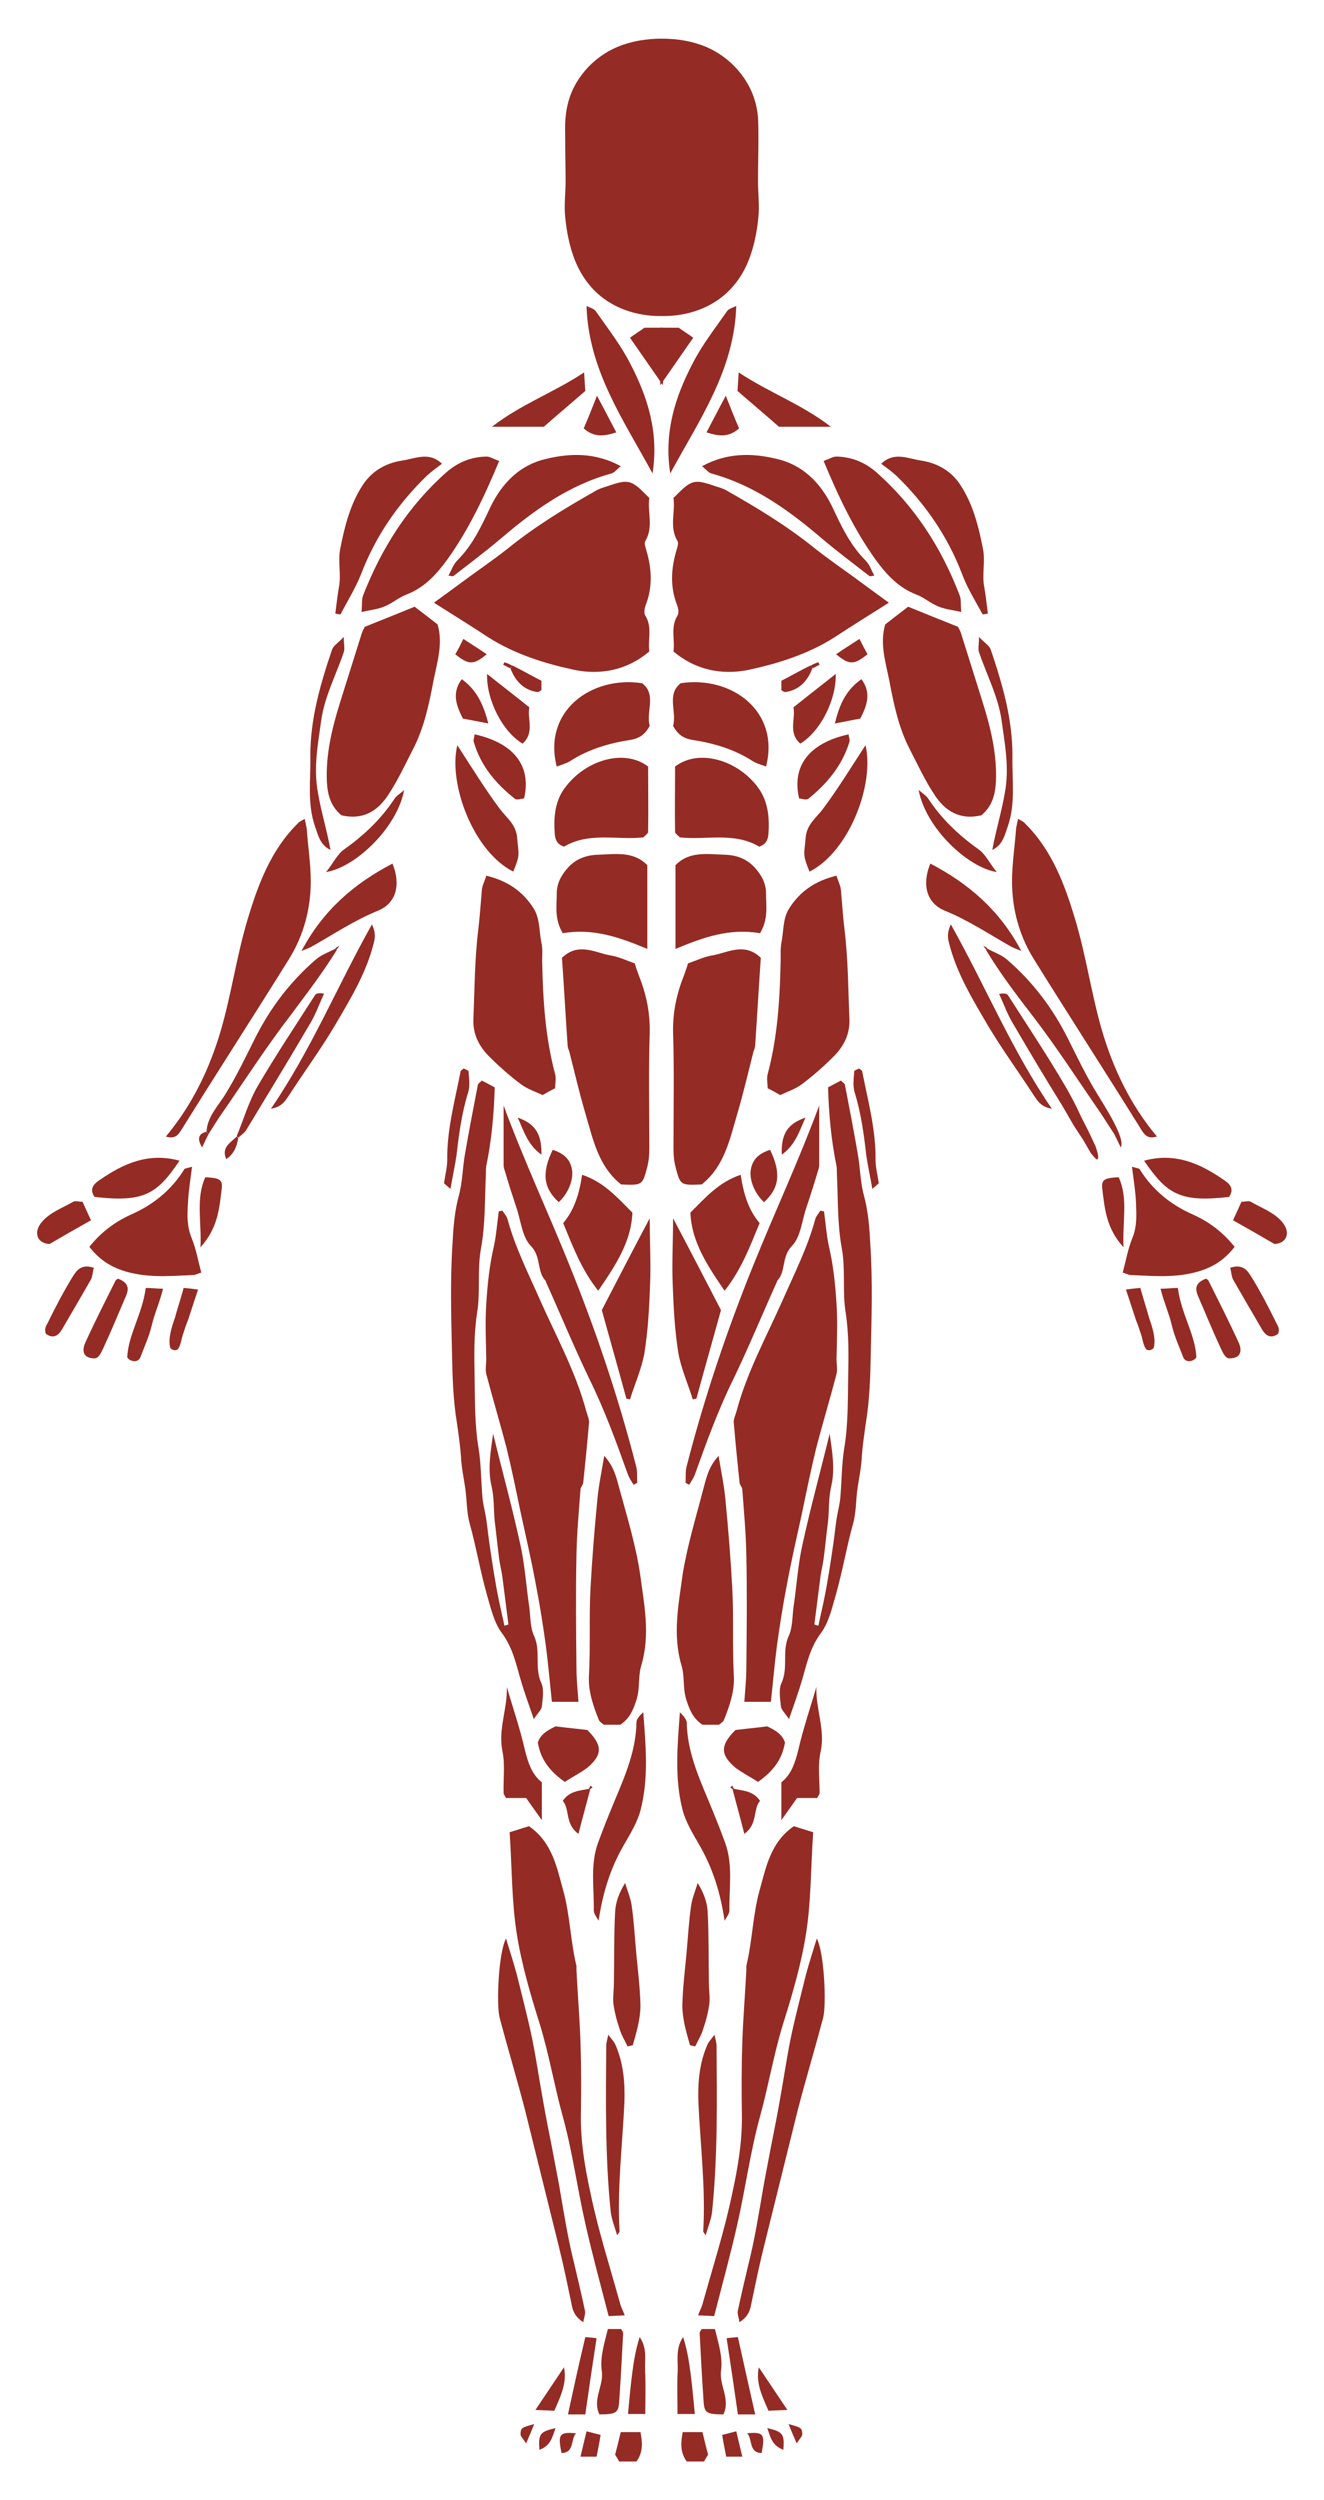 <?xml version="1.0" encoding="utf-8"?>
<!-- Generator: Adobe Illustrator 27.7.0, SVG Export Plug-In . SVG Version: 6.00 Build 0)  -->
<svg version="1.1" id="Layer_1" xmlns="http://www.w3.org/2000/svg" xmlns:xlink="http://www.w3.org/1999/xlink" x="0px" y="0px"
	 viewBox="0 0 328.9 621" style="enable-background:new 0 0 328.9 621;" xml:space="preserve">
<style type="text/css">
	.st0{fill:#942B24;}
</style>
<g>
	<path class="st0" d="M174.8,369.5c0.7-2.5,1.2-5.1,3.7-7.9c0.7,4.2,1.4,7.5,1.7,10.8c0.7,7.2,1.3,14.6,1.7,21.9
		c0.4,7.3,0,14.7,0.4,22c0.2,3.9-1.1,7.5-2.5,11c-0.2,0.4-0.7,0.7-1.2,1.1c-1.4,0-2.8,0-4.1,0c-2.4-1.6-3.3-3.9-4.1-6.5
		c-0.8-2.8-0.3-5.6-1.1-8.2c-2.3-7.7-0.7-15.3,0.3-22.8C170.8,383.6,173,376.5,174.8,369.5z"/>
	<path class="st0" d="M154.2,604.1c-0.5,2-0.9,3.8-1.4,5.6c0.3,0.5,0.7,1.1,1,1.7c1.4,0,2.8,0,4.3,0c1.7-2.3,1.5-4.8,1-7.3
		C157.2,604.1,155.6,604.1,154.2,604.1z"/>
	<path class="st0" d="M145.6,350.4c-2.6-9.7-7.4-18.4-11.4-27.4c-2.9-6.6-6.2-13.1-8.1-20.1c-0.2-0.8-0.8-1.4-1.3-2.2
		c-0.3,0.1-0.6,0.1-0.9,0.2c-0.4,2.9-0.6,5.8-1.2,8.6c-1.1,4.7-1.6,9.5-1.9,14.3c-0.3,4.6-0.1,9.2,0,13.8c0,1.2-0.3,2.5,0,3.7
		c1.6,6.1,3.4,12.1,5,18.2c1.3,5.3,2.4,10.7,3.5,16c1.3,6,2.7,12,3.8,18c1,5.1,1.8,10.2,2.5,15.3c0.6,4.6,1,9.3,1.5,13.9
		c2.3,0,4.6,0,6.6,0c-0.2-2.9-0.5-5.6-0.5-8.3c-0.1-9.4-0.2-18.8,0-28.2c0.1-5.4,0.6-10.8,1-16.2c0-0.6,0.7-1.2,0.7-1.9
		c0.5-4.8,1-9.7,1.4-14.5C146.5,352.7,145.9,351.5,145.6,350.4z"/>
	<path class="st0" d="M160.3,134.4c2.1-3.5,0.5-7.2,1-10.7c-4.5-4.6-5-4.8-10.5-2.9c-1,0.3-2,0.6-2.8,1.1c-7.6,4.3-15,8.8-21.8,14.3
		c-3.8,3-7.8,5.7-11.7,8.6c-1.9,1.4-3.8,2.8-6.7,4.9c5.2,3.3,9.4,5.9,13.5,8.6c6.6,4.2,14,6.5,21.4,8.1c6.5,1.3,13.1,0.1,18.6-4.6
		c-0.4-3,0.8-6-1-8.9c-0.4-0.6-0.2-1.8,0.1-2.6c1.8-4.6,1.5-9.2,0.1-13.8C160.3,135.8,160,134.9,160.3,134.4z"/>
	<path class="st0" d="M129.3,417.1c0.9,3.1,2,6.1,3.3,9.9c1-1.5,1.9-2.3,2-3.1c0.2-1.9,0.6-4.2-0.1-5.8c-1.8-3.8-0.1-7.9-1.8-11.7
		c-1-2.1-0.9-4.7-1.2-7.1c-0.8-5.3-1.1-10.7-2.3-15.9c-2-9.2-4.5-18.2-6.7-27.3c-0.6,4.3-1.4,8.8-0.4,13c0.7,3,0.5,5.9,0.8,8.8
		c0.4,3.1,0.7,6.2,1.1,9.3c0.2,1.5,0.6,3,0.8,4.5c0.5,3.9,1,7.8,1.5,11.8c-0.3,0.1-0.6,0.2-1,0.3c-0.4-2-0.9-4-1.3-6
		c-1-4.7-1.7-9.5-2.4-14.3c-0.3-2-0.5-4.1-0.8-6.1c-0.3-2-0.9-4-1-6.1c-0.3-3.8-0.3-7.6-0.9-11.5c-1-5.8-0.9-11.9-1-17.8
		c-0.1-5.2-0.2-10.5,0.6-15.8c0.9-5.3,0-10.8,1-16.2c1.1-6,0.9-12.2,1.2-18.3c0-0.7,0-1.4,0.1-2.1c1.3-6.3,1.9-12.7,2.1-19.5
		c-1.1-0.6-2.2-1.2-3.2-1.7c-0.6,0.6-1,0.8-1,1.1c-1.1,5.7-2.2,11.4-3.2,17.2c-0.6,3.4-0.6,6.9-1.5,10.2c-1.1,4-1.4,8.2-1.6,12.2
		c-0.6,9.2-0.3,18.4-0.1,27.6c0.1,5.6,0.3,11.2,1.2,16.7c0.4,2.8,0.8,5.5,1,8.2c0.1,2.7,0.7,5.5,1.1,8.2c0.4,2.9,0.3,5.9,1.1,8.7
		c1.6,5.8,2.6,11.7,4.2,17.4c1,3.4,1.8,7.2,3.9,9.9C127.4,409.4,128.2,413.3,129.3,417.1z"/>
	<path class="st0" d="M158.7,242.3c-0.4-1.1-0.8-2.2-1-3c-2.3-0.8-4.1-1.7-6.1-2c-3.9-0.7-7.9-3.3-12,0.6c0.5,7.1,0.9,14.4,1.4,21.7
		c0,0.5,0.2,1,0.4,1.5c1.3,5.1,2.5,10.3,4,15.4c1.9,6.4,3.2,13.2,8.9,17.7c5.2,0.2,5.3,0.3,6.5-4.4c0.4-1.5,0.5-3.1,0.5-4.7
		c0-9.6-0.2-19.1,0.1-28.7C161.5,251.4,160.5,246.8,158.7,242.3z"/>
	<path class="st0" d="M103,150.7c-4.2,1.7-8.1,3.3-12.4,5c-0.1,0.3-0.5,0.9-0.7,1.5c-1.8,5.7-3.6,11.5-5.4,17.2
		c-2,6.4-3.6,12.9-3.3,19.8c0.2,3.4,1,6.1,3.6,8.3c5.5,1.3,9.1-1.2,11.6-5c2.4-3.6,4.2-7.5,6.2-11.4c2.8-5.4,4-11.3,5.1-17.1
		c0.9-4.5,2.4-9.2,1-13.9C106.8,153.6,104.7,152,103,150.7z"/>
	<path class="st0" d="M144.3,525.3c0.1-6,0.1-12.1-0.1-18.1c-0.2-5.9-0.7-11.9-1-17.8c0-0.4,0-0.7,0-1.1c-1.5-6.2-1.6-12.7-3.3-18.8
		c-1.6-5.7-2.7-11.9-8.5-15.9c-1.2,0.4-2.6,0.8-4.8,1.5c0.6,9,0.5,17.3,1.8,25.4c1.2,7.5,3.4,15,5.7,22.3c2.3,7.5,3.6,15.3,5.7,22.9
		c2.4,8.7,3.6,17.8,5.6,26.6c1.7,7.6,3.8,15.2,5.8,23c1.2-0.1,2.4-0.1,4-0.2c-0.5-1.3-1-2.2-1.2-3.1c-2.5-9-5.4-18-7.3-27.2
		C145.3,538.4,144.2,531.9,144.3,525.3z"/>
	<path class="st0" d="M134.5,234.2c-0.6-2.8-0.3-5.9-1.9-8.5c-2.7-4.3-6.5-6.9-11.8-8.2c-0.4,1.4-1,2.4-1.1,3.6
		c-0.3,3.3-0.5,6.6-0.9,9.9c-0.9,7.3-0.9,14.7-1.2,22c-0.2,3.7,1.3,6.8,3.9,9.4c2.5,2.5,5.1,4.8,7.9,6.9c1.6,1.2,3.7,1.9,5.4,2.7
		c1-0.6,1.9-1.1,3.1-1.7c0-1.1,0.3-2.4,0-3.5c-2.4-9-3-18.1-3.2-27.3C134.6,237.7,134.9,235.9,134.5,234.2z"/>
	<path class="st0" d="M153.8,369.5c-0.7-2.5-1.2-5.1-3.7-7.9c-0.7,4.2-1.4,7.5-1.7,10.8c-0.7,7.2-1.3,14.6-1.7,21.9
		c-0.4,7.3,0,14.7-0.4,22c-0.2,3.9,1.1,7.5,2.5,11c0.2,0.4,0.7,0.7,1.2,1.1c1.4,0,2.8,0,4.1,0c2.4-1.6,3.3-3.9,4.1-6.5
		c0.8-2.8,0.3-5.6,1.1-8.2c2.3-7.7,0.7-15.3-0.3-22.8C157.9,383.6,155.7,376.5,153.8,369.5z"/>
	<path class="st0" d="M45.4,280.1c8.7-14,17.7-27.9,26.4-41.9c3.6-5.8,5.4-12.4,5.4-19.3c0-4.3-0.7-8.7-1-13
		c-0.1-0.7-0.3-1.5-0.5-2.5c-0.9,0.5-1.4,0.7-1.7,1.1c-6.7,6.6-9.9,15.2-12.5,23.9c-2.7,9-4,18.4-6.6,27.4
		c-2.8,9.6-7.1,18.6-13.7,26.5C43.6,283,44.3,281.9,45.4,280.1z"/>
	<path class="st0" d="M90.2,147.9c-0.4,1-0.2,2.3-0.4,4.1c2.3-0.5,4.2-0.7,5.8-1.4c1.9-0.8,3.5-2.2,5.3-2.9c4.5-1.7,7.5-5,10.2-8.7
		c5.3-7.4,9.2-15.6,12.9-24.5c-1.4-0.5-2.3-1.1-3.2-1.1c-3.8,0.1-7,1.4-9.9,3.9C101.4,125.7,94.8,136.1,90.2,147.9z"/>
	<path class="st0" d="M157.4,368.8c0.3-0.2,0.6-0.3,0.9-0.5c-0.1-1.4,0.1-2.8-0.3-4.2c-4.4-17.1-10-33.7-16.6-50
		c-5.2-12.9-11.1-25.5-16.3-39.5c0,5.5,0,10.1,0,14.7c0,0.5,0.1,1,0.3,1.5c0.9,3.1,1.9,6.2,2.9,9.2c1.1,3.2,1.4,7.3,3.6,9.5
		c2.6,2.7,1.4,6.2,3.6,8.6c0.1,0.1,0.1,0.3,0.2,0.5c3.6,8,6.9,16,10.7,23.9c3.8,7.7,6.7,15.7,9.6,23.8
		C156.3,367.1,156.9,368,157.4,368.8z"/>
	<path class="st0" d="M160.8,235.7c0-7,0-13.9,0-20.8c-3.5-3.6-8.1-2.7-12.3-2.6c-2.7,0.1-5.3,0.9-7.4,3.2c-1.7,1.9-2.8,3.9-2.8,6.5
		c0,3.1-0.6,6.3,1.5,9.8C147.3,230.5,153.9,232.8,160.8,235.7z"/>
	<path class="st0" d="M137.8,207c0.1,1.6,0.6,2.7,2.3,3.3c6.2-3.7,13.2-1.6,19.7-2.3c0.5-0.5,1.1-0.9,1.2-1.3c0.1-5.3,0-10.6,0-16.3
		c-5.9-4.5-15.3-1.6-20.3,4.8C137.9,198.6,137.5,202.7,137.8,207z"/>
	<path class="st0" d="M138.8,557.9c1.2,4.8,2.2,9.7,3.2,14.5c0.3,1.7,0.9,3.1,2.9,4.4c0.2-1.3,0.6-2.1,0.4-2.9
		c-0.8-3.8-1.7-7.6-2.6-11.4c-1.6-6.3-2.6-12.7-3.7-19.1c-0.6-3.4-1.3-6.8-1.9-10.1c-0.8-4-1.6-8-2.3-12.1
		c-0.9-4.9-1.6-9.9-2.6-14.8c-1.1-5.3-2.5-10.6-3.8-15.9c-0.8-3-1.8-6-2.7-9c-1.9,3.6-2.4,16.4-1.6,19.6c2,7.6,4.3,15.2,6.3,22.9
		C133.2,535.3,136,546.6,138.8,557.9z"/>
	<path class="st0" d="M135.6,114c-6.5,1.5-10.9,6-13.8,12c-2.2,4.7-4.4,9.4-8.2,13.2c-1,1-1.5,2.5-2.2,3.8c0.6,0,1,0.2,1.2,0.1
		c4-3.1,8-6.1,11.9-9.4c8.2-7,16.8-13.2,27.4-16.1c0.7-0.2,1.3-1,2.3-1.8C148,112.4,141.7,112.5,135.6,114z"/>
	<path class="st0" d="M89.7,142.6c3.6-9.4,9.1-17.4,16.3-24.4c1.3-1.2,2.7-2.2,3.8-3c-3.2-3.1-6.6-1.3-9.9-0.8
		c-4.2,0.6-7.7,2.8-9.8,6.1c-3.1,4.7-4.5,10.3-5.6,15.9c-0.6,3.2,0.3,6.3-0.3,9.4c-0.4,2.2-0.6,4.4-0.9,6.6c0.4,0.1,0.9,0.2,1.3,0.2
		C86.3,149.3,88.3,146.1,89.7,142.6z"/>
	<path class="st0" d="M159.5,169.7c-12.7-1.9-24.7,7-21.2,20.7c1.3-0.5,2.5-0.8,3.4-1.4c4.5-2.9,9.6-4.4,14.8-5.2
		c2.5-0.4,3.8-1.5,4.9-3.5C160.4,176.8,163.2,172.5,159.5,169.7z"/>
	<path class="st0" d="M149.5,325.4c2,7.3,4.1,14.6,6.1,22c0.3,0.1,0.6,0.1,0.9,0.2c1.2-3.9,2.9-7.6,3.6-11.6
		c0.9-5.7,1.2-11.5,1.4-17.2c0.2-5.3-0.1-10.6-0.1-16.2C157.2,310.5,153.4,317.9,149.5,325.4z"/>
	<path class="st0" d="M144.6,291.8c-0.7,4.7-1.9,8.7-4.7,12c2.4,5.8,4.5,11.5,8.7,16.8c4.4-6.4,8.2-12.2,8.5-19.4
		C153.3,297.4,150,293.6,144.6,291.8z"/>
	<path class="st0" d="M148,77.3c-0.4-0.6-1.5-0.9-2.3-1.3c0.5,16,9.2,28.3,16.4,41.6c1.6-10.2-1.2-19-5.6-27.4
		C154.2,85.7,151,81.6,148,77.3z"/>
	<path class="st0" d="M158.1,427.8c-0.1,6.9-2.7,13-5.3,19.2c-1.5,3.6-3,7.3-4.3,10.9c-1.9,5.4-0.9,11.1-1,16.6
		c0,0.9,0.8,1.8,1.2,2.6c1-6.8,2.9-13,6.2-18.7c1.6-2.8,3.4-5.7,4.2-8.7c2.1-8,1.3-16.2,0.7-24.4C158.9,426.1,158.1,427,158.1,427.8
		z"/>
	<path class="st0" d="M127.5,216.5c1.8-4.3,1.3-4.3,1-8.1c-0.2-3.5-2.4-5-4.2-7.3c-3.9-5.2-7.3-10.8-10.7-16
		C111.3,194.7,117.6,211.5,127.5,216.5z"/>
	<path class="st0" d="M155.9,508.3c0.4-0.1,0.9-0.2,1.3-0.3c0.9-3.2,1.9-6.5,1.9-9.9c-0.1-4.2-0.6-8.3-1-12.5
		c-0.4-4.2-0.6-8.3-1.2-12.4c-0.3-1.9-1.1-3.7-1.6-5.5c-1.5,2.4-2.4,4.8-2.5,7.3c-0.3,5.8-0.2,11.7-0.3,17.5c0,1.8-0.3,3.6-0.1,5.4
		c0.3,2,0.8,4,1.5,6C154.3,505.4,155.2,506.8,155.9,508.3z"/>
	<path class="st0" d="M83.7,235.9l-0.3-0.3c-1.7,0.9-3.5,1.5-4.9,2.7c-6.4,5.5-11.4,12.1-15.2,19.7c-2.3,4.6-4.5,9.2-7.2,13.6
		c-1.8,3-4.6,5.7-4.8,9.5c0.2,0.2,0.3,0.4,0.5,0.6c1.1-1.7,2.1-3.4,3.3-5.1c5.6-8.1,11-16.5,17-24.3
		C76.1,246.9,80.2,241.6,83.7,235.9z"/>
	<path class="st0" d="M74.9,236.2c1.2-0.5,1.8-0.7,2.4-1c5.5-3.1,10.7-6.6,16.6-9c4.6-1.9,5.7-6.5,3.6-11.7
		C88.1,219.4,80.3,226,74.9,236.2z"/>
	<path class="st0" d="M150.6,508.1c-0.1,13.7-0.3,27.5,1.1,41.2c0.2,1.9,1,3.8,1.6,5.9c0.3-0.5,0.7-0.8,0.6-1.1
		c-0.6-10.6,0.7-21.1,1.2-31.6c0.2-5.1-0.2-10.1-2.3-14.8c-0.3-0.6-0.8-1.1-1.7-2.3C150.8,506.8,150.6,507.5,150.6,508.1z"/>
	<path class="st0" d="M125.1,445.4c0,0.3,0.3,0.6,0.6,1.2c1.4,0,2.9,0,5,0c1,1.4,2.1,3,3.9,5.5c0-3.9,0-6.4,0-9.4
		c-2.5-2-3.4-4.8-4.2-8c-1.2-5.3-3-10.5-4.5-15.7c0.2,5.4-2.2,10.5-1.1,15.9C125.5,438.2,125,441.8,125.1,445.4z"/>
	<path class="st0" d="M145.9,429.7c-2.5-0.3-4.8-0.5-7.9-0.9c-1.3,0.7-3.6,1.6-4.4,4c0.7,4.2,2.9,7.1,6.7,9.8c2-1.3,4-2.3,5.7-3.6
		C149.7,435.8,149.7,433.5,145.9,429.7z"/>
	<path class="st0" d="M67.3,275.4c2.9-0.5,3.6-2.1,4.6-3.5c3.7-5.7,7.8-11.3,11.3-17.2c3.7-6.3,7.6-12.7,9.5-19.9
		c0.4-1.5,0.8-2.8-0.3-5.2C83.7,245.1,77.3,260.8,67.3,275.4z"/>
	<path class="st0" d="M160.1,81.4c-1.4,1-2.7,1.8-3.6,2.5c2.8,4,5.6,8.1,8.2,11.8V81.4C163.1,81.4,161.6,81.4,160.1,81.4z"/>
	<path class="st0" d="M145.4,97.1c-0.1-1.5-0.2-2.7-0.3-4.6c-7.5,5-15.5,7.8-22.9,13.5c4.9,0,8.9,0,12.9,0
		C138.6,102.9,142.1,100,145.4,97.1z"/>
	<path class="st0" d="M127.9,198.4c0.5,0.4,1.6,0,2.3-0.1c1.9-8.3-2.8-13.8-12.3-15.9c-0.1,0.9-0.4,1.5-0.2,1.9
		C119.4,190.2,123.2,194.7,127.9,198.4z"/>
	<path class="st0" d="M80.5,246.8c-1.2-0.2-1.9-0.1-2.2,0.3c-4.8,7.5-9.8,15-14.3,22.7c-2.2,3.8-3.5,8.3-5.2,12.4
		c0.1,0.1,0.3,0.3,0.4,0.4c0.6-0.6,1.4-1.1,1.9-1.8c5.3-8.8,10.7-17.6,15.9-26.5C78.4,252,79.3,249.4,80.5,246.8z"/>
	<path class="st0" d="M78.2,205.1c0.8,2.3,1.3,4.8,3.9,6c-0.9-4.9-2.3-9.4-3.1-14.1c-1.2-6.3,0-12.2,0.8-18.1
		c0.8-5.8,3.7-11.3,5.6-16.9c0.3-0.8,0-1.9,0-3.8c-1.4,1.5-2.5,2.1-2.9,3.1c-2.9,8.6-5.5,17.4-5.4,26.7
		C77.2,193.6,76.3,199.5,78.2,205.1z"/>
	<path class="st0" d="M148.9,599.7c4.1,0,4.7-0.4,4.9-3c0.4-5.7,0.7-11.4,1-17.2c0-0.3-0.3-0.6-0.5-1c-1,0-2,0-3.3,0
		c-0.9,3.7-2,7-1.5,10.5C150,592.6,147.1,596,148.9,599.7z"/>
	<path class="st0" d="M129.8,184.7c3.1-2.7,1.1-6.2,1.7-9c-3.6-2.9-7-5.5-10.5-8.3C120.8,173.8,124.8,181.7,129.8,184.7z"/>
	<path class="st0" d="M98,198.4c-3.3,5-7.5,9-12.4,12.5c-1.8,1.2-2.8,3.5-4.6,5.7c7.2-1.1,17.7-11,19.4-20.4
		C99.5,197.1,98.5,197.6,98,198.4z"/>
	<path class="st0" d="M141.1,599.7c1.5,0,2.7,0,4.3,0c0.9-6.3,1.8-12.5,2.8-18.9c-0.5-0.1-1.4-0.2-2.8-0.3
		C143.9,586.8,142.5,593.1,141.1,599.7z"/>
	<path class="st0" d="M116.3,271.3c0.5-1.6,0.2-3.5,0.1-5.2c0-0.2-0.8-0.5-1.2-0.7c-0.4,0.3-0.8,0.5-0.8,0.8
		c-1.4,7.2-3.4,14.4-3.3,21.9c0,1.8-0.5,3.7-0.8,5.8c0.3,0.3,0.9,0.8,1.6,1.4c0.5-2.9,1.1-5.6,1.5-8.3
		C114,281.7,114.7,276.5,116.3,271.3z"/>
	<path class="st0" d="M142.1,290.6c-0.4-2.6-2-4.1-4.8-5c-2.8,5.8-2.3,9.5,1.5,13C141.1,296.5,142.5,293.1,142.1,290.6z"/>
	<path class="st0" d="M158.9,580.5c-1,3.1-1.5,6.2-1.9,9.4c-0.4,3.2-0.7,6.4-1,9.7c1.5,0,2.6,0,4.3,0c0-3.5,0.1-6.6,0-9.8
		C160,586.7,161,583.5,158.9,580.5z"/>
	<path class="st0" d="M114.7,168.7c-2.5,3.4-1.4,6.5,0.3,9.8c1.8,0.3,3.6,0.7,6.3,1.2C120,174.6,118.2,171.2,114.7,168.7z"/>
	<path class="st0" d="M145,106.4c2.7,2.4,5.2,1.9,8.1,1c-1.6-3-2.9-5.6-4.8-9.1C147,101.6,146.1,103.9,145,106.4z"/>
	<path class="st0" d="M139.8,447.3c1.8,2.1,0.5,5.8,3.9,8.2c1-4,2-7.5,2.9-11l-0.2-0.2C144,444.8,141.5,444.8,139.8,447.3z"/>
	<path class="st0" d="M140.1,588c-2.2,3.3-4.5,6.7-7.1,10.6c1.9,0.1,3.1,0.1,4.7,0.2C139.3,595.1,140.9,591.9,140.1,588z"/>
	<path class="st0" d="M113.1,162.5c3.3,2.7,4.6,2.7,7.8,0c-1.9-1.3-3.8-2.5-5.8-3.8C114.4,160.1,113.9,161.2,113.1,162.5z"/>
	<path class="st0" d="M128.6,277.6c1.5,3.2,2.4,6.7,5.9,9.2C134.6,281.6,132.9,279.1,128.6,277.6z"/>
	<path class="st0" d="M126.8,166c1.2,3.2,3.3,5.4,6.7,5.9c0.3,0,0.6-0.2,1-0.5c0-0.7,0-1.5,0-2.3c-2.5-1.3-4.8-2.6-7.2-3.8
		C127.2,165.5,127,165.7,126.8,166z"/>
	<path class="st0" d="M144.2,610.2c1.3,0,2.5,0,4,0c0.4-2,0.7-3.5,1-5.4c-1.2-0.3-2.3-0.6-3.5-0.9
		C145.2,606.1,144.7,608,144.2,610.2z"/>
	<path class="st0" d="M139.5,609.3c3.3-0.1,2.2-3.5,3.6-4.9C139,604,138.5,604.6,139.5,609.3z"/>
	<path class="st0" d="M134,608.5c2.9-1.1,3.2-3.2,4-5.4C134.1,604,133.7,604.6,134,608.5z"/>
	<path class="st0" d="M129.3,604.6c0,0.6,0.7,1.2,1.4,2.3c0.8-1.9,1.4-3.2,2-4.8C129.5,603,129.4,603,129.3,604.6z"/>
	<path class="st0" d="M56.2,287.9c2-1.3,2.6-3.2,3-5.2c-0.1-0.1-0.3-0.3-0.4-0.4C57.3,283.8,54.9,285,56.2,287.9z"/>
	<path class="st0" d="M50.2,285c0.6-1.3,1.1-2.3,1.6-3.3c-0.2-0.2-0.4-0.4-0.5-0.6C49.3,281.6,48.9,282.8,50.2,285z"/>
	<path class="st0" d="M125.3,164.5c-0.1,0.2-0.2,0.4-0.3,0.6c0.6,0.3,1.1,0.6,1.7,0.9c0.2-0.2,0.4-0.4,0.6-0.6
		C126.7,165,126,164.7,125.3,164.5z"/>
	<path class="st0" d="M146.3,444.3l0.2,0.2c0.2-0.2,0.5-0.4,0.7-0.5c-0.2-0.2-0.3-0.3-0.5-0.5C146.6,443.8,146.4,444,146.3,444.3z"
		/>
	<path class="st0" d="M84.3,234.9c-0.3,0.2-0.7,0.4-1,0.6l0.3,0.3C83.9,235.6,84.1,235.3,84.3,234.9z"/>
	<path class="st0" d="M174.5,604.1c0.5,2,0.9,3.8,1.4,5.6c-0.3,0.5-0.7,1.1-1,1.7c-1.4,0-2.8,0-4.3,0c-1.7-2.3-1.5-4.8-1-7.3
		C171.4,604.1,173,604.1,174.5,604.1z"/>
	<path class="st0" d="M183,350.4c2.6-9.7,7.4-18.4,11.4-27.4c2.9-6.6,6.2-13.1,8.1-20.1c0.2-0.8,0.8-1.4,1.3-2.2
		c0.3,0.1,0.6,0.1,0.9,0.2c0.4,2.9,0.6,5.8,1.2,8.6c1.1,4.7,1.6,9.5,1.9,14.3c0.3,4.6,0.1,9.2,0,13.8c0,1.2,0.3,2.5,0,3.7
		c-1.6,6.1-3.4,12.1-5,18.2c-1.3,5.3-2.4,10.7-3.5,16c-1.3,6-2.7,12-3.8,18c-1,5.1-1.8,10.2-2.5,15.3c-0.6,4.6-1,9.3-1.5,13.9
		c-2.3,0-4.6,0-6.6,0c0.2-2.9,0.5-5.6,0.5-8.3c0.1-9.4,0.2-18.8,0-28.2c-0.1-5.4-0.6-10.8-1-16.2c0-0.6-0.7-1.2-0.7-1.9
		c-0.5-4.8-1-9.7-1.4-14.5C182.1,352.7,182.7,351.5,183,350.4z"/>
	<path class="st0" d="M168.3,134.4c-2.1-3.5-0.5-7.2-1-10.7c4.5-4.6,5-4.8,10.5-2.9c1,0.3,2,0.6,2.8,1.1c7.6,4.3,15,8.8,21.8,14.3
		c3.8,3,7.8,5.7,11.7,8.6c1.9,1.4,3.8,2.8,6.7,4.9c-5.2,3.3-9.4,5.9-13.5,8.6c-6.6,4.2-14,6.5-21.4,8.1c-6.5,1.3-13.1,0.1-18.6-4.6
		c0.4-3-0.8-6,1-8.9c0.4-0.6,0.2-1.8-0.1-2.6c-1.8-4.6-1.5-9.2-0.1-13.8C168.3,135.8,168.6,134.9,168.3,134.4z"/>
	<path class="st0" d="M199.3,417.1c-0.9,3.1-2,6.1-3.3,9.9c-1-1.5-1.9-2.3-2-3.1c-0.2-1.9-0.6-4.2,0.1-5.8c1.8-3.8,0.1-7.9,1.8-11.7
		c1-2.1,0.9-4.7,1.2-7.1c0.8-5.3,1.1-10.7,2.3-15.9c2-9.2,4.5-18.2,6.7-27.3c0.6,4.3,1.4,8.8,0.4,13c-0.7,3-0.5,5.9-0.8,8.8
		c-0.4,3.1-0.7,6.2-1.1,9.3c-0.2,1.5-0.6,3-0.8,4.5c-0.5,3.9-1,7.8-1.5,11.8c0.3,0.1,0.6,0.2,1,0.3c0.4-2,0.9-4,1.3-6
		c1-4.7,1.7-9.5,2.4-14.3c0.3-2,0.5-4.1,0.8-6.1c0.3-2,0.9-4,1-6.1c0.3-3.8,0.3-7.6,0.9-11.5c1-5.8,0.9-11.9,1-17.8
		c0.1-5.2,0.2-10.5-0.6-15.8c-0.9-5.3,0-10.8-1-16.2c-1.1-6-0.9-12.2-1.2-18.3c0-0.7,0-1.4-0.1-2.1c-1.3-6.3-1.9-12.7-2.1-19.5
		c1.1-0.6,2.2-1.2,3.2-1.7c0.6,0.6,1,0.8,1,1.1c1.1,5.7,2.2,11.4,3.2,17.2c0.6,3.4,0.6,6.9,1.5,10.2c1.1,4,1.4,8.2,1.6,12.2
		c0.6,9.2,0.3,18.4,0.1,27.6c-0.1,5.6-0.3,11.2-1.2,16.7c-0.4,2.8-0.8,5.5-1,8.2c-0.1,2.7-0.7,5.5-1.1,8.2c-0.4,2.9-0.3,5.9-1.1,8.7
		c-1.6,5.8-2.6,11.7-4.2,17.4c-1,3.4-1.8,7.2-3.9,9.9C201.2,409.4,200.4,413.3,199.3,417.1z"/>
	<path class="st0" d="M169.9,242.3c0.4-1.1,0.8-2.2,1-3c2.3-0.8,4.1-1.7,6.1-2c3.9-0.7,7.9-3.3,12,0.6c-0.5,7.1-0.9,14.4-1.4,21.7
		c0,0.5-0.2,1-0.4,1.5c-1.3,5.1-2.5,10.3-4,15.4c-1.9,6.4-3.2,13.2-8.9,17.7c-5.2,0.2-5.3,0.3-6.5-4.4c-0.4-1.5-0.5-3.1-0.5-4.7
		c0-9.6,0.2-19.1-0.1-28.7C167.1,251.4,168.1,246.8,169.9,242.3z"/>
	<path class="st0" d="M225.6,150.7c4.2,1.7,8.1,3.3,12.4,5c0.1,0.3,0.5,0.9,0.7,1.5c1.8,5.7,3.6,11.5,5.4,17.2
		c2,6.4,3.6,12.9,3.3,19.8c-0.2,3.4-1,6.1-3.6,8.3c-5.5,1.3-9.1-1.2-11.6-5c-2.4-3.6-4.2-7.5-6.2-11.4c-2.8-5.4-4-11.3-5.1-17.1
		c-0.9-4.5-2.4-9.2-1-13.9C221.8,153.6,223.9,152,225.6,150.7z"/>
	<path class="st0" d="M184.3,525.3c-0.1-6-0.1-12.1,0.1-18.1c0.2-5.9,0.7-11.9,1-17.8c0-0.4,0-0.7,0-1.1c1.5-6.2,1.6-12.7,3.3-18.8
		c1.6-5.7,2.7-11.9,8.5-15.9c1.2,0.4,2.6,0.8,4.8,1.5c-0.6,9-0.5,17.3-1.8,25.4c-1.2,7.5-3.4,15-5.7,22.3
		c-2.3,7.5-3.6,15.3-5.7,22.9c-2.4,8.7-3.6,17.8-5.6,26.6c-1.7,7.6-3.8,15.2-5.8,23c-1.2-0.1-2.4-0.1-4-0.2c0.5-1.3,1-2.2,1.2-3.1
		c2.5-9,5.4-18,7.3-27.2C183.3,538.4,184.4,531.9,184.3,525.3z"/>
	<path class="st0" d="M194.1,234.2c0.6-2.8,0.3-5.9,1.9-8.5c2.7-4.3,6.5-6.9,11.8-8.2c0.4,1.4,1,2.4,1.1,3.6
		c0.3,3.3,0.5,6.6,0.9,9.9c0.9,7.3,0.9,14.7,1.2,22c0.2,3.7-1.3,6.8-3.9,9.4c-2.5,2.5-5.1,4.8-7.9,6.9c-1.6,1.2-3.7,1.9-5.4,2.7
		c-1-0.6-1.9-1.1-3.1-1.7c0-1.1-0.3-2.4,0-3.5c2.4-9,3-18.1,3.2-27.3C194,237.7,193.8,235.9,194.1,234.2z"/>
	<path class="st0" d="M283.2,280.1c-8.7-14-17.7-27.9-26.4-41.9c-3.6-5.8-5.4-12.4-5.4-19.3c0-4.3,0.7-8.7,1-13
		c0.1-0.7,0.3-1.5,0.5-2.5c0.9,0.5,1.4,0.7,1.7,1.1c6.7,6.6,9.9,15.2,12.5,23.9c2.7,9,4,18.4,6.6,27.4c2.8,9.6,7.1,18.6,13.7,26.5
		C285,283,284.3,281.9,283.2,280.1z"/>
	<path class="st0" d="M238.4,147.9c0.4,1,0.2,2.3,0.4,4.1c-2.3-0.5-4.2-0.7-5.8-1.4c-1.9-0.8-3.5-2.2-5.3-2.9
		c-4.5-1.7-7.5-5-10.2-8.7c-5.3-7.4-9.2-15.6-12.9-24.5c1.4-0.5,2.3-1.1,3.2-1.1c3.8,0.1,7,1.4,9.9,3.9
		C227.2,125.7,233.9,136.1,238.4,147.9z"/>
	<path class="st0" d="M171.2,368.8c-0.3-0.2-0.6-0.3-0.9-0.5c0.1-1.4-0.1-2.8,0.3-4.2c4.4-17.1,10-33.7,16.6-50
		c5.2-12.9,11.1-25.5,16.3-39.5c0,5.5,0,10.1,0,14.7c0,0.5-0.1,1-0.3,1.5c-0.9,3.1-1.9,6.2-2.9,9.2c-1.1,3.2-1.4,7.3-3.6,9.5
		c-2.6,2.7-1.4,6.2-3.6,8.6c-0.1,0.1-0.1,0.3-0.2,0.5c-3.6,8-6.9,16-10.7,23.9c-3.8,7.7-6.7,15.7-9.6,23.8
		C172.3,367.1,171.7,368,171.2,368.8z"/>
	<path class="st0" d="M167.8,235.7c0-7,0-13.9,0-20.8c3.5-3.6,8.1-2.7,12.3-2.6c2.7,0.1,5.3,0.9,7.4,3.2c1.7,1.9,2.8,3.9,2.8,6.5
		c0,3.1,0.6,6.3-1.5,9.8C181.3,230.5,174.7,232.8,167.8,235.7z"/>
	<path class="st0" d="M190.9,207c-0.1,1.6-0.6,2.7-2.3,3.3c-6.2-3.7-13.2-1.6-19.7-2.3c-0.5-0.5-1.1-0.9-1.2-1.3
		c-0.1-5.3,0-10.6,0-16.3c5.9-4.5,15.3-1.6,20.3,4.8C190.7,198.6,191.2,202.7,190.9,207z"/>
	<path class="st0" d="M189.8,557.9c-1.2,4.8-2.2,9.7-3.2,14.5c-0.3,1.7-0.9,3.1-2.9,4.4c-0.2-1.3-0.6-2.1-0.4-2.9
		c0.8-3.8,1.7-7.6,2.6-11.4c1.6-6.3,2.6-12.7,3.7-19.1c0.6-3.4,1.3-6.8,1.9-10.1c0.8-4,1.6-8,2.3-12.1c0.9-4.9,1.6-9.9,2.6-14.8
		c1.1-5.3,2.5-10.6,3.8-15.9c0.8-3,1.8-6,2.7-9c1.9,3.6,2.4,16.4,1.6,19.6c-2,7.6-4.3,15.2-6.3,22.9
		C195.4,535.3,192.6,546.6,189.8,557.9z"/>
	<path class="st0" d="M193,114c6.5,1.5,10.9,6,13.8,12c2.2,4.7,4.4,9.4,8.2,13.2c1,1,1.5,2.5,2.2,3.8c-0.6,0-1,0.2-1.2,0.1
		c-4-3.1-8-6.1-11.9-9.4c-8.2-7-16.8-13.2-27.4-16.1c-0.7-0.2-1.3-1-2.3-1.8C180.6,112.4,186.9,112.5,193,114z"/>
	<path class="st0" d="M239,142.6c-3.6-9.4-9.1-17.4-16.3-24.4c-1.3-1.2-2.7-2.2-3.8-3c3.2-3.1,6.6-1.3,9.9-0.8
		c4.2,0.6,7.7,2.8,9.8,6.1c3.1,4.7,4.5,10.3,5.6,15.9c0.6,3.2-0.3,6.3,0.3,9.4c0.4,2.2,0.6,4.4,0.9,6.6c-0.4,0.1-0.9,0.2-1.3,0.2
		C242.3,149.3,240.3,146.1,239,142.6z"/>
	<path class="st0" d="M169.1,169.7c12.7-1.9,24.7,7,21.2,20.7c-1.3-0.5-2.5-0.8-3.4-1.4c-4.5-2.9-9.6-4.4-14.8-5.2
		c-2.5-0.4-3.8-1.5-4.9-3.5C168.2,176.8,165.5,172.5,169.1,169.7z"/>
	<path class="st0" d="M179.1,325.4c-2,7.3-4.1,14.6-6.1,22c-0.3,0.1-0.6,0.1-0.9,0.2c-1.2-3.9-2.9-7.6-3.6-11.6
		c-0.9-5.7-1.2-11.5-1.4-17.2c-0.2-5.3,0.1-10.6,0.1-16.2C171.4,310.5,175.2,317.9,179.1,325.4z"/>
	<path class="st0" d="M184,291.8c0.7,4.7,1.9,8.7,4.7,12c-2.4,5.8-4.5,11.5-8.7,16.8c-4.4-6.4-8.2-12.2-8.5-19.4
		C175.3,297.4,178.6,293.6,184,291.8z"/>
	<path class="st0" d="M180.6,77.3c0.4-0.6,1.5-0.9,2.3-1.3c-0.5,16-9.2,28.3-16.4,41.6c-1.6-10.2,1.2-19,5.6-27.4
		C174.4,85.7,177.6,81.6,180.6,77.3z"/>
	<path class="st0" d="M170.6,427.8c0.1,6.9,2.7,13,5.3,19.2c1.5,3.6,3,7.3,4.3,10.9c1.9,5.4,0.9,11.1,1,16.6c0,0.9-0.8,1.8-1.2,2.6
		c-1-6.8-2.9-13-6.2-18.7c-1.6-2.8-3.4-5.7-4.2-8.7c-2.1-8-1.3-16.2-0.7-24.4C169.7,426.1,170.5,427,170.6,427.8z"/>
	<path class="st0" d="M201.1,216.5c-1.8-4.3-1.3-4.3-1-8.1c0.2-3.5,2.4-5,4.2-7.3c3.9-5.2,7.3-10.8,10.7-16
		C217.3,194.7,211,211.5,201.1,216.5z"/>
	<path class="st0" d="M172.7,508.3c-0.4-0.1-0.9-0.2-1.3-0.3c-0.9-3.2-1.9-6.5-1.9-9.9c0.1-4.2,0.6-8.3,1-12.5
		c0.4-4.2,0.6-8.3,1.2-12.4c0.3-1.9,1.1-3.7,1.6-5.5c1.5,2.4,2.4,4.8,2.5,7.3c0.3,5.8,0.2,11.7,0.3,17.5c0,1.8,0.3,3.6,0.1,5.4
		c-0.3,2-0.8,4-1.5,6C174.3,505.4,173.4,506.8,172.7,508.3z"/>
	<path class="st0" d="M253.7,236.2c-1.2-0.5-1.8-0.7-2.4-1c-5.5-3.1-10.7-6.6-16.6-9c-4.6-1.9-5.7-6.5-3.6-11.7
		C240.5,219.4,248.3,226,253.7,236.2z"/>
	<path class="st0" d="M178,508.1c0.1,13.7,0.3,27.5-1.1,41.2c-0.2,1.9-1,3.8-1.6,5.9c-0.3-0.5-0.7-0.8-0.6-1.1
		c0.6-10.6-0.7-21.1-1.2-31.6c-0.2-5.1,0.2-10.1,2.3-14.8c0.3-0.6,0.8-1.1,1.7-2.3C177.8,506.8,178,507.5,178,508.1z"/>
	<path class="st0" d="M203.6,445.4c0,0.3-0.3,0.6-0.6,1.2c-1.4,0-2.9,0-5,0c-1,1.4-2.1,3-3.9,5.5c0-3.9,0-6.4,0-9.4
		c2.5-2,3.4-4.8,4.2-8c1.2-5.3,3-10.5,4.5-15.7c-0.2,5.4,2.2,10.5,1.1,15.9C203.1,438.2,203.6,441.8,203.6,445.4z"/>
	<path class="st0" d="M182.7,429.7c2.5-0.3,4.8-0.5,7.9-0.9c1.3,0.7,3.6,1.6,4.4,4c-0.7,4.2-2.9,7.1-6.7,9.8c-2-1.3-4-2.3-5.7-3.6
		C178.9,435.8,178.9,433.5,182.7,429.7z"/>
	<path class="st0" d="M261.3,275.4c-2.9-0.5-3.6-2.1-4.6-3.5c-3.7-5.7-7.8-11.3-11.3-17.2c-3.7-6.3-7.6-12.7-9.5-19.9
		c-0.4-1.5-0.8-2.8,0.3-5.2C244.9,245.1,251.3,260.8,261.3,275.4z"/>
	<path class="st0" d="M168.6,81.4c1.4,1,2.7,1.8,3.6,2.5c-2.8,4-5.6,8.1-8.2,11.8V81.4C165.5,81.4,167,81.4,168.6,81.4z"/>
	<path class="st0" d="M183.2,97.1c0.1-1.5,0.2-2.7,0.3-4.6c7.5,5,15.5,7.8,22.9,13.5c-4.9,0-8.9,0-12.9,0
		C190,102.9,186.5,100,183.2,97.1z"/>
	<path class="st0" d="M200.8,198.4c-0.5,0.4-1.6,0-2.3-0.1c-1.9-8.3,2.8-13.8,12.3-15.9c0.1,0.9,0.4,1.5,0.2,1.9
		C209.2,190.2,205.4,194.7,200.8,198.4z"/>
	<path class="st0" d="M250.4,205.1c-0.8,2.3-1.3,4.8-3.9,6c0.9-4.9,2.3-9.4,3.1-14.1c1.2-6.3,0-12.2-0.8-18.1
		c-0.8-5.8-3.7-11.3-5.6-16.9c-0.3-0.8,0-1.9,0-3.8c1.4,1.5,2.5,2.1,2.9,3.1c2.9,8.6,5.5,17.4,5.4,26.7
		C251.4,193.6,252.3,199.5,250.4,205.1z"/>
	<path class="st0" d="M179.7,599.7c-4.1,0-4.7-0.4-4.9-3c-0.4-5.7-0.7-11.4-1-17.2c0-0.3,0.3-0.6,0.5-1c1,0,2,0,3.3,0
		c0.9,3.7,2,7,1.5,10.5C178.7,592.6,181.5,596,179.7,599.7z"/>
	<path class="st0" d="M198.8,184.7c-3.1-2.7-1.1-6.2-1.7-9c3.6-2.9,7-5.5,10.5-8.3C207.8,173.8,203.8,181.7,198.8,184.7z"/>
	<path class="st0" d="M230.6,198.4c3.3,5,7.5,9,12.4,12.5c1.8,1.2,2.8,3.5,4.6,5.7c-7.2-1.1-17.7-11-19.4-20.4
		C229.2,197.1,230.1,197.6,230.6,198.4z"/>
	<path class="st0" d="M187.6,599.7c-1.5,0-2.7,0-4.3,0c-0.9-6.3-1.8-12.5-2.8-18.9c0.5-0.1,1.4-0.2,2.8-0.3
		C184.7,586.8,186.1,593.1,187.6,599.7z"/>
	<path class="st0" d="M212.3,271.3c-0.5-1.6-0.2-3.5-0.1-5.2c0-0.2,0.8-0.5,1.2-0.7c0.4,0.3,0.8,0.5,0.8,0.8
		c1.4,7.2,3.4,14.4,3.3,21.9c0,1.8,0.5,3.7,0.8,5.8c-0.3,0.3-0.9,0.8-1.6,1.4c-0.5-2.9-1.1-5.6-1.5-8.3
		C214.6,281.7,213.9,276.5,212.3,271.3z"/>
	<path class="st0" d="M186.5,290.6c0.4-2.6,2-4.1,4.8-5c2.8,5.8,2.3,9.5-1.5,13C187.5,296.5,186.1,293.1,186.5,290.6z"/>
	<path class="st0" d="M169.7,580.5c1,3.1,1.5,6.2,1.9,9.4c0.4,3.2,0.7,6.4,1,9.7c-1.5,0-2.6,0-4.3,0c0-3.5-0.1-6.6,0-9.8
		C168.6,586.7,167.6,583.5,169.7,580.5z"/>
	<path class="st0" d="M214,168.7c2.5,3.4,1.4,6.5-0.3,9.8c-1.8,0.3-3.6,0.7-6.3,1.2C208.6,174.6,210.4,171.2,214,168.7z"/>
	<g>
		<path class="st0" d="M282.2,298.8c-0.1-2.8-0.6-5.7-1-9c1.3,0.4,1.8,0.4,1.9,0.6c3.2,5.2,7.8,8.9,13.3,11.3
			c4.2,1.9,7.6,4.6,10.3,8c-2.8,3.6-6.1,5.5-10.5,6.5c-5.2,1.2-10.2,0.7-15.3,0.5c-0.6,0-1.2-0.4-2-0.6c0.8-3,1.3-5.9,2.4-8.6
			C282.5,304.6,282.3,301.7,282.2,298.8z"/>
		<path class="st0" d="M284.2,288.3c7.7-2.1,13.9,0.7,19.7,4.7c1.4,0.9,2.9,2.2,1.4,4.3C293.1,298.7,289.9,296.6,284.2,288.3z"/>
		<path class="st0" d="M299.6,317.6c0.3,0.2,0.5,0.3,0.6,0.5c2.6,5.2,5.2,10.3,7.6,15.6c0.6,1.4,0.8,3.7-2.4,3.7
			c-0.9,0-1.5-1.1-2.1-2.4c-2-4.3-3.8-8.7-5.7-13.1C296.7,319.8,297.2,318.5,299.6,317.6z"/>
		<path class="st0" d="M308.4,298.5c1,0,1.8-0.3,2.3,0c2.6,1.5,5.7,2.6,7.7,4.9c2.3,2.6,1.4,5.4-1.8,5.6c-3.6-2.1-6.2-3.6-10.3-5.9
			C307.1,301.4,307.7,300,308.4,298.5z"/>
		<path class="st0" d="M292.6,319.9c0.8,6.4,4.3,11.5,4.6,17.2c-0.4,0.9-2.4,1.6-3.2,0.2c-1.1-2.9-2.2-5.2-2.9-8.1
			c-0.7-3-2-5.8-2.8-9.1C289.8,320.1,291.3,319.9,292.6,319.9z"/>
		<path class="st0" d="M305.6,314.9c3.3-1.1,4.4,0.9,5.3,2.3c2.2,3.6,4.2,7.4,6.1,11.3c0.4,0.8,1,1.5,0.5,2.8
			c-1.9,1.4-3.2,0.3-4-1.1c-2.4-4.1-4.8-8.2-7.2-12.4C305.9,317,305.9,316,305.6,314.9z"/>
		<path class="st0" d="M277.9,292.4c2.4,5.3,0.9,10.9,1.2,17.4c-4.4-4.8-4.7-9.9-5.3-14.7C273.6,292.9,274.5,292.6,277.9,292.4z"/>
		<path class="st0" d="M286.6,334.8c-0.4,0.5-1.1,0.7-1.6,0.5c-0.9-0.4-1.2-2.9-1.5-3.7c-0.4-1.2-0.8-2.5-1.3-3.7
			c-0.8-2.5-1.7-5.1-2.5-7.6c1.4-0.2,2.4-0.3,3.6-0.4c-0.1,0,2,6.7,2.1,7.3C286.3,329.7,287.2,332.6,286.6,334.8z"/>
	</g>
	<g>
		<path class="st0" d="M46.7,298.8c0.1-2.8,0.6-5.7,1-9c-1.3,0.4-1.8,0.4-1.9,0.6c-3.2,5.2-7.8,8.9-13.3,11.3
			c-4.2,1.9-7.6,4.6-10.3,8c2.8,3.6,6.1,5.5,10.5,6.5c5.2,1.2,10.2,0.7,15.3,0.5c0.6,0,1.2-0.4,2-0.6c-0.8-3-1.3-5.9-2.4-8.6
			C46.4,304.6,46.5,301.7,46.7,298.8z"/>
		<path class="st0" d="M44.6,288.3c-7.7-2.1-13.9,0.7-19.7,4.7c-1.4,0.9-2.9,2.2-1.4,4.3C35.8,298.7,39,296.6,44.6,288.3z"/>
		<path class="st0" d="M29.3,317.6c-0.3,0.2-0.5,0.3-0.6,0.5c-2.6,5.2-5.2,10.3-7.6,15.6c-0.6,1.4-0.8,3.7,2.4,3.7
			c0.9,0,1.5-1.1,2.1-2.4c2-4.3,3.8-8.7,5.7-13.1C32.2,319.8,31.7,318.5,29.3,317.6z"/>
		<path class="st0" d="M20.5,298.5c-1,0-1.8-0.3-2.3,0c-2.6,1.5-5.7,2.6-7.7,4.9c-2.3,2.6-1.4,5.4,1.8,5.6c3.6-2.1,6.2-3.6,10.3-5.9
			C21.8,301.4,21.2,300,20.5,298.5z"/>
		<path class="st0" d="M36.2,319.9c-0.8,6.4-4.3,11.5-4.6,17.2c0.4,0.9,2.4,1.6,3.2,0.2c1.1-2.9,2.2-5.2,2.9-8.1
			c0.7-3,2-5.8,2.8-9.1C39.1,320.1,37.6,319.9,36.2,319.9z"/>
		<path class="st0" d="M23.3,314.9c-3.3-1.1-4.4,0.9-5.3,2.3c-2.2,3.6-4.2,7.4-6.1,11.3c-0.4,0.8-1,1.5-0.5,2.8
			c1.9,1.4,3.2,0.3,4-1.1c2.4-4.1,4.8-8.2,7.2-12.4C23,317,23,316,23.3,314.9z"/>
		<path class="st0" d="M51,292.4c-2.4,5.3-0.9,10.9-1.2,17.4c4.4-4.8,4.7-9.9,5.3-14.7C55.3,292.9,54.4,292.6,51,292.4z"/>
		<path class="st0" d="M42.3,334.8c0.4,0.5,1.1,0.7,1.6,0.5c0.9-0.4,1.2-2.9,1.5-3.7c0.4-1.2,0.8-2.5,1.3-3.7
			c0.8-2.5,1.7-5.1,2.5-7.6c-1.4-0.2-2.4-0.3-3.6-0.4c0.1,0-2,6.7-2.1,7.3C42.6,329.7,41.7,332.6,42.3,334.8z"/>
	</g>
	<path class="st0" d="M183.6,106.4c-2.7,2.4-5.2,1.9-8.1,1c1.6-3,2.9-5.6,4.8-9.1C181.6,101.6,182.5,103.9,183.6,106.4z"/>
	<path class="st0" d="M188.8,447.3c-1.8,2.1-0.5,5.8-3.9,8.2c-1-4-2-7.5-2.9-11l0.2-0.2C184.6,444.8,187.1,444.8,188.8,447.3z"/>
	<path class="st0" d="M188.5,588c2.2,3.3,4.5,6.7,7.1,10.6c-1.9,0.1-3.1,0.1-4.7,0.2C189.3,595.1,187.7,591.9,188.5,588z"/>
	<path class="st0" d="M215.5,162.5c-3.3,2.7-4.6,2.7-7.8,0c1.9-1.3,3.8-2.5,5.8-3.8C214.2,160.1,214.8,161.2,215.5,162.5z"/>
	<path class="st0" d="M200.1,277.6c-1.5,3.2-2.4,6.7-5.9,9.2C194,281.6,195.7,279.1,200.1,277.6z"/>
	<path class="st0" d="M201.8,166c-1.2,3.2-3.3,5.4-6.7,5.9c-0.3,0-0.6-0.2-1-0.5c0-0.7,0-1.5,0-2.3c2.5-1.3,4.8-2.6,7.2-3.8
		C201.5,165.5,201.7,165.7,201.8,166z"/>
	<path class="st0" d="M184.4,610.2c-1.3,0-2.5,0-4,0c-0.4-2-0.7-3.5-1-5.4c1.2-0.3,2.3-0.6,3.5-0.9
		C183.4,606.1,183.9,608,184.4,610.2z"/>
	<path class="st0" d="M189.2,609.3c-3.3-0.1-2.2-3.5-3.6-4.9C189.7,604,190.1,604.6,189.2,609.3z"/>
	<path class="st0" d="M194.6,608.5c-2.9-1.1-3.2-3.2-4-5.4C194.5,604,194.9,604.6,194.6,608.5z"/>
	<path class="st0" d="M199.3,604.6c0,0.6-0.7,1.2-1.4,2.3c-0.8-1.9-1.4-3.2-2-4.8C199.1,603,199.2,603,199.3,604.6z"/>
	<path class="st0" d="M270.4,281c-0.8-1.6-1.6-3.1-2.3-4.6c-1-2.2-2.2-4.4-3.4-6.5c-4.5-7.7-9.5-15.2-14.3-22.7
		c-0.3-0.4-1-0.6-2.2-0.3c1.2,2.6,2.1,5.2,3.6,7.6c3.9,6.7,7.9,13.4,12,20c1,1.7,1.9,3.3,2.9,5c1,1.6,2.1,3.1,3,4.7
		c0.4,0.7,0.8,1.4,1.2,2.1c0.1,0.2,1.5,1.9,1.7,1.7c0.6-0.6-0.3-2.7-0.5-3.4C271.5,283.4,271,282.2,270.4,281z"/>
	<path class="st0" d="M272.5,271.6c-2.7-4.4-4.9-9-7.2-13.6c-3.8-7.6-8.8-14.2-15.2-19.7c-1.4-1.2-3.3-1.8-4.9-2.7l-0.3,0.3
		c3.5,5.8,7.5,11.1,11.6,16.4c6,7.8,11.4,16.2,17,24.3c1.1,1.7,2.2,3.4,3.3,5.1c0.5,1,1,2,1.6,3.3
		C279.7,282.8,274.3,274.6,272.5,271.6z"/>
	<path class="st0" d="M203.3,164.5c0.1,0.2,0.2,0.4,0.3,0.6c-0.6,0.3-1.1,0.6-1.7,0.9c-0.2-0.2-0.4-0.4-0.6-0.6
		C201.9,165,202.6,164.7,203.3,164.5z"/>
	<path class="st0" d="M182.3,444.3l-0.2,0.2c-0.2-0.2-0.5-0.4-0.7-0.5c0.2-0.2,0.3-0.3,0.5-0.5C182,443.8,182.2,444,182.3,444.3z"/>
	<path class="st0" d="M244.3,234.9c0.3,0.2,0.7,0.4,1,0.6l-0.3,0.3C244.7,235.6,244.5,235.3,244.3,234.9z"/>
	<path class="st0" d="M188.3,45c0-3.4,0.1-6.9,0.1-10.3c0-1.9,0-3.8-0.1-5.6c-0.1-0.9-0.2-1.7-0.4-2.6c-1.4-6.7-6.4-12.3-12.6-14.9
		c-3.4-1.4-7.1-2-10.9-2c-3.7,0-7.5,0.6-10.9,2c-6.3,2.6-11.3,8.3-12.6,14.9c-0.2,0.8-0.3,1.7-0.4,2.6c-0.2,1.9-0.1,3.7-0.1,5.6
		c0,3.4,0.1,6.9,0.1,10.3c0,2.9-0.4,6-0.1,8.9c0.4,4.2,1.3,8.5,3.1,12.3c1,2.1,2.3,4,3.9,5.7c4.4,4.6,10.7,6.7,17,6.6
		c6.3,0.1,12.6-2,17-6.6c1.6-1.7,2.9-3.6,3.9-5.7c1.8-3.8,2.7-8.1,3.1-12.3C188.7,51,188.3,48,188.3,45z"/>
</g>
</svg>
